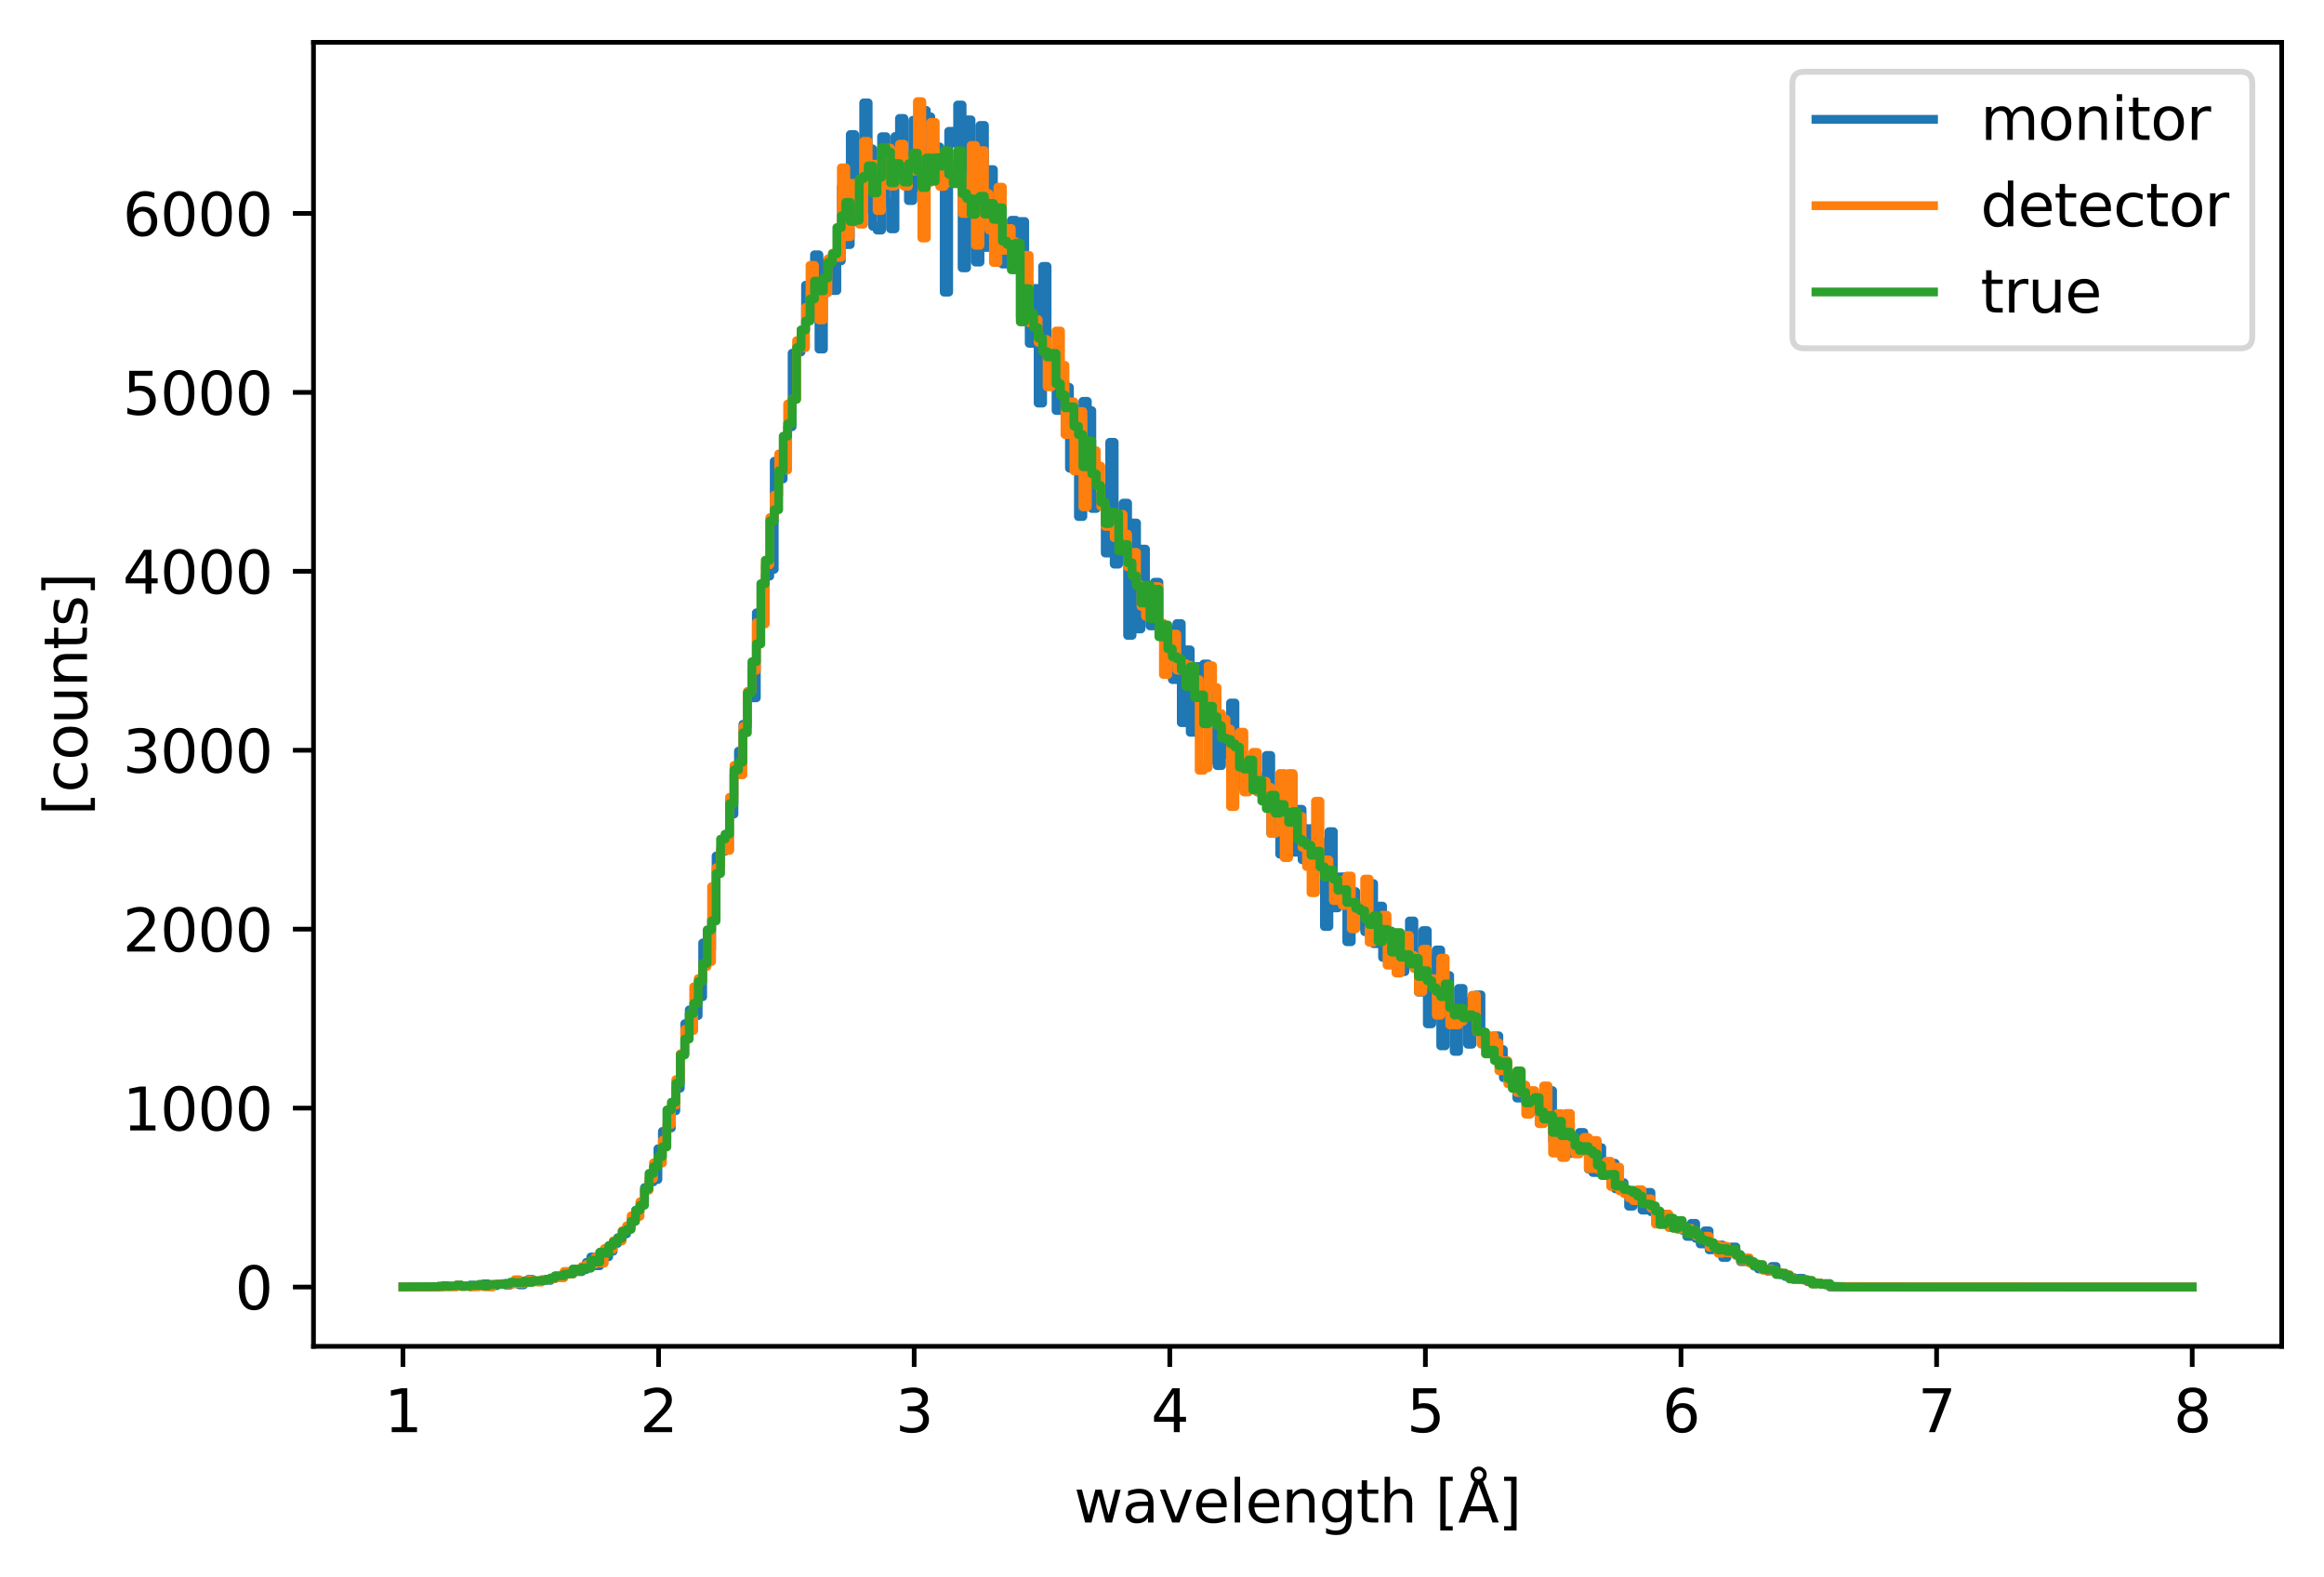 <?xml version="1.0" encoding="utf-8" standalone="no"?>
<!DOCTYPE svg PUBLIC "-//W3C//DTD SVG 1.1//EN"
  "http://www.w3.org/Graphics/SVG/1.1/DTD/svg11.dtd">
<svg xmlns:xlink="http://www.w3.org/1999/xlink" width="395.328pt" height="268.201pt" viewBox="0 0 395.328 268.201" xmlns="http://www.w3.org/2000/svg" version="1.1">
 <defs>
  <style type="text/css">*{stroke-linejoin: round; stroke-linecap: butt}</style>
 </defs>
 <g id="figure_1">
  <g id="patch_1">
   <path d="M 0 268.201 
L 395.328 268.201 
L 395.328 0 
L 0 0 
z
" style="fill: #ffffff"/>
  </g>
  <g id="axes_1">
   <g id="patch_2">
    <path d="M 53.328 228.96 
L 388.128 228.96 
L 388.128 7.2 
L 53.328 7.2 
z
" style="fill: #ffffff"/>
   </g>
   <g id="matplotlib.axis_1">
    <g id="xtick_1">
     <g id="line2d_1">
      <defs>
       <path id="m74e5744e93" d="M 0 0 
L 0 3.5 
" style="stroke: #000000; stroke-width: 0.8"/>
      </defs>
      <g>
       <use xlink:href="#m74e5744e93" x="68.546" y="228.96" style="stroke: #000000; stroke-width: 0.8"/>
      </g>
     </g>
     <g id="text_1">
      <!-- 1 -->
      <g transform="translate(65.365 243.558) scale(0.1 -0.1)">
       <defs>
        <path id="DejaVuSans-31" d="M 794 531 
L 1825 531 
L 1825 4091 
L 703 3866 
L 703 4441 
L 1819 4666 
L 2450 4666 
L 2450 531 
L 3481 531 
L 3481 0 
L 794 0 
L 794 531 
z
" transform="scale(0.016)"/>
       </defs>
       <use xlink:href="#DejaVuSans-31"/>
      </g>
     </g>
    </g>
    <g id="xtick_2">
     <g id="line2d_2">
      <g>
       <use xlink:href="#m74e5744e93" x="112.027" y="228.96" style="stroke: #000000; stroke-width: 0.8"/>
      </g>
     </g>
     <g id="text_2">
      <!-- 2 -->
      <g transform="translate(108.846 243.558) scale(0.1 -0.1)">
       <defs>
        <path id="DejaVuSans-32" d="M 1228 531 
L 3431 531 
L 3431 0 
L 469 0 
L 469 531 
Q 828 903 1448 1529 
Q 2069 2156 2228 2338 
Q 2531 2678 2651 2914 
Q 2772 3150 2772 3378 
Q 2772 3750 2511 3984 
Q 2250 4219 1831 4219 
Q 1534 4219 1204 4116 
Q 875 4013 500 3803 
L 500 4441 
Q 881 4594 1212 4672 
Q 1544 4750 1819 4750 
Q 2544 4750 2975 4387 
Q 3406 4025 3406 3419 
Q 3406 3131 3298 2873 
Q 3191 2616 2906 2266 
Q 2828 2175 2409 1742 
Q 1991 1309 1228 531 
z
" transform="scale(0.016)"/>
       </defs>
       <use xlink:href="#DejaVuSans-32"/>
      </g>
     </g>
    </g>
    <g id="xtick_3">
     <g id="line2d_3">
      <g>
       <use xlink:href="#m74e5744e93" x="155.507" y="228.96" style="stroke: #000000; stroke-width: 0.8"/>
      </g>
     </g>
     <g id="text_3">
      <!-- 3 -->
      <g transform="translate(152.326 243.558) scale(0.1 -0.1)">
       <defs>
        <path id="DejaVuSans-33" d="M 2597 2516 
Q 3050 2419 3304 2112 
Q 3559 1806 3559 1356 
Q 3559 666 3084 287 
Q 2609 -91 1734 -91 
Q 1441 -91 1130 -33 
Q 819 25 488 141 
L 488 750 
Q 750 597 1062 519 
Q 1375 441 1716 441 
Q 2309 441 2620 675 
Q 2931 909 2931 1356 
Q 2931 1769 2642 2001 
Q 2353 2234 1838 2234 
L 1294 2234 
L 1294 2753 
L 1863 2753 
Q 2328 2753 2575 2939 
Q 2822 3125 2822 3475 
Q 2822 3834 2567 4026 
Q 2313 4219 1838 4219 
Q 1578 4219 1281 4162 
Q 984 4106 628 3988 
L 628 4550 
Q 988 4650 1302 4700 
Q 1616 4750 1894 4750 
Q 2613 4750 3031 4423 
Q 3450 4097 3450 3541 
Q 3450 3153 3228 2886 
Q 3006 2619 2597 2516 
z
" transform="scale(0.016)"/>
       </defs>
       <use xlink:href="#DejaVuSans-33"/>
      </g>
     </g>
    </g>
    <g id="xtick_4">
     <g id="line2d_4">
      <g>
       <use xlink:href="#m74e5744e93" x="198.988" y="228.96" style="stroke: #000000; stroke-width: 0.8"/>
      </g>
     </g>
     <g id="text_4">
      <!-- 4 -->
      <g transform="translate(195.807 243.558) scale(0.1 -0.1)">
       <defs>
        <path id="DejaVuSans-34" d="M 2419 4116 
L 825 1625 
L 2419 1625 
L 2419 4116 
z
M 2253 4666 
L 3047 4666 
L 3047 1625 
L 3713 1625 
L 3713 1100 
L 3047 1100 
L 3047 0 
L 2419 0 
L 2419 1100 
L 313 1100 
L 313 1709 
L 2253 4666 
z
" transform="scale(0.016)"/>
       </defs>
       <use xlink:href="#DejaVuSans-34"/>
      </g>
     </g>
    </g>
    <g id="xtick_5">
     <g id="line2d_5">
      <g>
       <use xlink:href="#m74e5744e93" x="242.468" y="228.96" style="stroke: #000000; stroke-width: 0.8"/>
      </g>
     </g>
     <g id="text_5">
      <!-- 5 -->
      <g transform="translate(239.287 243.558) scale(0.1 -0.1)">
       <defs>
        <path id="DejaVuSans-35" d="M 691 4666 
L 3169 4666 
L 3169 4134 
L 1269 4134 
L 1269 2991 
Q 1406 3038 1543 3061 
Q 1681 3084 1819 3084 
Q 2600 3084 3056 2656 
Q 3513 2228 3513 1497 
Q 3513 744 3044 326 
Q 2575 -91 1722 -91 
Q 1428 -91 1123 -41 
Q 819 9 494 109 
L 494 744 
Q 775 591 1075 516 
Q 1375 441 1709 441 
Q 2250 441 2565 725 
Q 2881 1009 2881 1497 
Q 2881 1984 2565 2268 
Q 2250 2553 1709 2553 
Q 1456 2553 1204 2497 
Q 953 2441 691 2322 
L 691 4666 
z
" transform="scale(0.016)"/>
       </defs>
       <use xlink:href="#DejaVuSans-35"/>
      </g>
     </g>
    </g>
    <g id="xtick_6">
     <g id="line2d_6">
      <g>
       <use xlink:href="#m74e5744e93" x="285.949" y="228.96" style="stroke: #000000; stroke-width: 0.8"/>
      </g>
     </g>
     <g id="text_6">
      <!-- 6 -->
      <g transform="translate(282.768 243.558) scale(0.1 -0.1)">
       <defs>
        <path id="DejaVuSans-36" d="M 2113 2584 
Q 1688 2584 1439 2293 
Q 1191 2003 1191 1497 
Q 1191 994 1439 701 
Q 1688 409 2113 409 
Q 2538 409 2786 701 
Q 3034 994 3034 1497 
Q 3034 2003 2786 2293 
Q 2538 2584 2113 2584 
z
M 3366 4563 
L 3366 3988 
Q 3128 4100 2886 4159 
Q 2644 4219 2406 4219 
Q 1781 4219 1451 3797 
Q 1122 3375 1075 2522 
Q 1259 2794 1537 2939 
Q 1816 3084 2150 3084 
Q 2853 3084 3261 2657 
Q 3669 2231 3669 1497 
Q 3669 778 3244 343 
Q 2819 -91 2113 -91 
Q 1303 -91 875 529 
Q 447 1150 447 2328 
Q 447 3434 972 4092 
Q 1497 4750 2381 4750 
Q 2619 4750 2861 4703 
Q 3103 4656 3366 4563 
z
" transform="scale(0.016)"/>
       </defs>
       <use xlink:href="#DejaVuSans-36"/>
      </g>
     </g>
    </g>
    <g id="xtick_7">
     <g id="line2d_7">
      <g>
       <use xlink:href="#m74e5744e93" x="329.429" y="228.96" style="stroke: #000000; stroke-width: 0.8"/>
      </g>
     </g>
     <g id="text_7">
      <!-- 7 -->
      <g transform="translate(326.248 243.558) scale(0.1 -0.1)">
       <defs>
        <path id="DejaVuSans-37" d="M 525 4666 
L 3525 4666 
L 3525 4397 
L 1831 0 
L 1172 0 
L 2766 4134 
L 525 4134 
L 525 4666 
z
" transform="scale(0.016)"/>
       </defs>
       <use xlink:href="#DejaVuSans-37"/>
      </g>
     </g>
    </g>
    <g id="xtick_8">
     <g id="line2d_8">
      <g>
       <use xlink:href="#m74e5744e93" x="372.91" y="228.96" style="stroke: #000000; stroke-width: 0.8"/>
      </g>
     </g>
     <g id="text_8">
      <!-- 8 -->
      <g transform="translate(369.729 243.558) scale(0.1 -0.1)">
       <defs>
        <path id="DejaVuSans-38" d="M 2034 2216 
Q 1584 2216 1326 1975 
Q 1069 1734 1069 1313 
Q 1069 891 1326 650 
Q 1584 409 2034 409 
Q 2484 409 2743 651 
Q 3003 894 3003 1313 
Q 3003 1734 2745 1975 
Q 2488 2216 2034 2216 
z
M 1403 2484 
Q 997 2584 770 2862 
Q 544 3141 544 3541 
Q 544 4100 942 4425 
Q 1341 4750 2034 4750 
Q 2731 4750 3128 4425 
Q 3525 4100 3525 3541 
Q 3525 3141 3298 2862 
Q 3072 2584 2669 2484 
Q 3125 2378 3379 2068 
Q 3634 1759 3634 1313 
Q 3634 634 3220 271 
Q 2806 -91 2034 -91 
Q 1263 -91 848 271 
Q 434 634 434 1313 
Q 434 1759 690 2068 
Q 947 2378 1403 2484 
z
M 1172 3481 
Q 1172 3119 1398 2916 
Q 1625 2713 2034 2713 
Q 2441 2713 2670 2916 
Q 2900 3119 2900 3481 
Q 2900 3844 2670 4047 
Q 2441 4250 2034 4250 
Q 1625 4250 1398 4047 
Q 1172 3844 1172 3481 
z
" transform="scale(0.016)"/>
       </defs>
       <use xlink:href="#DejaVuSans-38"/>
      </g>
     </g>
    </g>
    <g id="text_9">
     <!-- wavelength [Å] -->
     <g transform="translate(182.691 258.921) scale(0.1 -0.1)">
      <defs>
       <path id="DejaVuSans-77" d="M 269 3500 
L 844 3500 
L 1563 769 
L 2278 3500 
L 2956 3500 
L 3675 769 
L 4391 3500 
L 4966 3500 
L 4050 0 
L 3372 0 
L 2619 2869 
L 1863 0 
L 1184 0 
L 269 3500 
z
" transform="scale(0.016)"/>
       <path id="DejaVuSans-61" d="M 2194 1759 
Q 1497 1759 1228 1600 
Q 959 1441 959 1056 
Q 959 750 1161 570 
Q 1363 391 1709 391 
Q 2188 391 2477 730 
Q 2766 1069 2766 1631 
L 2766 1759 
L 2194 1759 
z
M 3341 1997 
L 3341 0 
L 2766 0 
L 2766 531 
Q 2569 213 2275 61 
Q 1981 -91 1556 -91 
Q 1019 -91 701 211 
Q 384 513 384 1019 
Q 384 1609 779 1909 
Q 1175 2209 1959 2209 
L 2766 2209 
L 2766 2266 
Q 2766 2663 2505 2880 
Q 2244 3097 1772 3097 
Q 1472 3097 1187 3025 
Q 903 2953 641 2809 
L 641 3341 
Q 956 3463 1253 3523 
Q 1550 3584 1831 3584 
Q 2591 3584 2966 3190 
Q 3341 2797 3341 1997 
z
" transform="scale(0.016)"/>
       <path id="DejaVuSans-76" d="M 191 3500 
L 800 3500 
L 1894 563 
L 2988 3500 
L 3597 3500 
L 2284 0 
L 1503 0 
L 191 3500 
z
" transform="scale(0.016)"/>
       <path id="DejaVuSans-65" d="M 3597 1894 
L 3597 1613 
L 953 1613 
Q 991 1019 1311 708 
Q 1631 397 2203 397 
Q 2534 397 2845 478 
Q 3156 559 3463 722 
L 3463 178 
Q 3153 47 2828 -22 
Q 2503 -91 2169 -91 
Q 1331 -91 842 396 
Q 353 884 353 1716 
Q 353 2575 817 3079 
Q 1281 3584 2069 3584 
Q 2775 3584 3186 3129 
Q 3597 2675 3597 1894 
z
M 3022 2063 
Q 3016 2534 2758 2815 
Q 2500 3097 2075 3097 
Q 1594 3097 1305 2825 
Q 1016 2553 972 2059 
L 3022 2063 
z
" transform="scale(0.016)"/>
       <path id="DejaVuSans-6c" d="M 603 4863 
L 1178 4863 
L 1178 0 
L 603 0 
L 603 4863 
z
" transform="scale(0.016)"/>
       <path id="DejaVuSans-6e" d="M 3513 2113 
L 3513 0 
L 2938 0 
L 2938 2094 
Q 2938 2591 2744 2837 
Q 2550 3084 2163 3084 
Q 1697 3084 1428 2787 
Q 1159 2491 1159 1978 
L 1159 0 
L 581 0 
L 581 3500 
L 1159 3500 
L 1159 2956 
Q 1366 3272 1645 3428 
Q 1925 3584 2291 3584 
Q 2894 3584 3203 3211 
Q 3513 2838 3513 2113 
z
" transform="scale(0.016)"/>
       <path id="DejaVuSans-67" d="M 2906 1791 
Q 2906 2416 2648 2759 
Q 2391 3103 1925 3103 
Q 1463 3103 1205 2759 
Q 947 2416 947 1791 
Q 947 1169 1205 825 
Q 1463 481 1925 481 
Q 2391 481 2648 825 
Q 2906 1169 2906 1791 
z
M 3481 434 
Q 3481 -459 3084 -895 
Q 2688 -1331 1869 -1331 
Q 1566 -1331 1297 -1286 
Q 1028 -1241 775 -1147 
L 775 -588 
Q 1028 -725 1275 -790 
Q 1522 -856 1778 -856 
Q 2344 -856 2625 -561 
Q 2906 -266 2906 331 
L 2906 616 
Q 2728 306 2450 153 
Q 2172 0 1784 0 
Q 1141 0 747 490 
Q 353 981 353 1791 
Q 353 2603 747 3093 
Q 1141 3584 1784 3584 
Q 2172 3584 2450 3431 
Q 2728 3278 2906 2969 
L 2906 3500 
L 3481 3500 
L 3481 434 
z
" transform="scale(0.016)"/>
       <path id="DejaVuSans-74" d="M 1172 4494 
L 1172 3500 
L 2356 3500 
L 2356 3053 
L 1172 3053 
L 1172 1153 
Q 1172 725 1289 603 
Q 1406 481 1766 481 
L 2356 481 
L 2356 0 
L 1766 0 
Q 1100 0 847 248 
Q 594 497 594 1153 
L 594 3053 
L 172 3053 
L 172 3500 
L 594 3500 
L 594 4494 
L 1172 4494 
z
" transform="scale(0.016)"/>
       <path id="DejaVuSans-68" d="M 3513 2113 
L 3513 0 
L 2938 0 
L 2938 2094 
Q 2938 2591 2744 2837 
Q 2550 3084 2163 3084 
Q 1697 3084 1428 2787 
Q 1159 2491 1159 1978 
L 1159 0 
L 581 0 
L 581 4863 
L 1159 4863 
L 1159 2956 
Q 1366 3272 1645 3428 
Q 1925 3584 2291 3584 
Q 2894 3584 3203 3211 
Q 3513 2838 3513 2113 
z
" transform="scale(0.016)"/>
       <path id="DejaVuSans-20" transform="scale(0.016)"/>
       <path id="DejaVuSans-5b" d="M 550 4863 
L 1875 4863 
L 1875 4416 
L 1125 4416 
L 1125 -397 
L 1875 -397 
L 1875 -844 
L 550 -844 
L 550 4863 
z
" transform="scale(0.016)"/>
       <path id="DejaVuSans-c5" d="M 2663 5081 
Q 2663 5278 2523 5417 
Q 2384 5556 2188 5556 
Q 1988 5556 1852 5420 
Q 1716 5284 1716 5081 
Q 1716 4884 1853 4746 
Q 1991 4609 2188 4609 
Q 2384 4609 2523 4746 
Q 2663 4884 2663 5081 
z
M 2188 4044 
L 1338 1722 
L 3041 1722 
L 2188 4044 
z
M 1716 4366 
Q 1525 4494 1428 4673 
Q 1331 4853 1331 5081 
Q 1331 5441 1579 5691 
Q 1828 5941 2188 5941 
Q 2544 5941 2795 5689 
Q 3047 5438 3047 5081 
Q 3047 4863 2948 4678 
Q 2850 4494 2663 4366 
L 4325 0 
L 3669 0 
L 3244 1197 
L 1141 1197 
L 716 0 
L 50 0 
L 1716 4366 
z
" transform="scale(0.016)"/>
       <path id="DejaVuSans-5d" d="M 1947 4863 
L 1947 -844 
L 622 -844 
L 622 -397 
L 1369 -397 
L 1369 4416 
L 622 4416 
L 622 4863 
L 1947 4863 
z
" transform="scale(0.016)"/>
      </defs>
      <use xlink:href="#DejaVuSans-77"/>
      <use xlink:href="#DejaVuSans-61" transform="translate(81.787 0)"/>
      <use xlink:href="#DejaVuSans-76" transform="translate(143.066 0)"/>
      <use xlink:href="#DejaVuSans-65" transform="translate(202.246 0)"/>
      <use xlink:href="#DejaVuSans-6c" transform="translate(263.77 0)"/>
      <use xlink:href="#DejaVuSans-65" transform="translate(291.553 0)"/>
      <use xlink:href="#DejaVuSans-6e" transform="translate(353.076 0)"/>
      <use xlink:href="#DejaVuSans-67" transform="translate(416.455 0)"/>
      <use xlink:href="#DejaVuSans-74" transform="translate(479.932 0)"/>
      <use xlink:href="#DejaVuSans-68" transform="translate(519.141 0)"/>
      <use xlink:href="#DejaVuSans-20" transform="translate(582.52 0)"/>
      <use xlink:href="#DejaVuSans-5b" transform="translate(614.307 0)"/>
      <use xlink:href="#DejaVuSans-c5" transform="translate(653.32 0)"/>
      <use xlink:href="#DejaVuSans-5d" transform="translate(721.729 0)"/>
     </g>
    </g>
   </g>
   <g id="matplotlib.axis_2">
    <g id="ytick_1">
     <g id="line2d_9">
      <defs>
       <path id="m191fcedee6" d="M 0 0 
L -3.5 0 
" style="stroke: #000000; stroke-width: 0.8"/>
      </defs>
      <g>
       <use xlink:href="#m191fcedee6" x="53.328" y="218.88" style="stroke: #000000; stroke-width: 0.8"/>
      </g>
     </g>
     <g id="text_10">
      <!-- 0 -->
      <g transform="translate(39.966 222.679) scale(0.1 -0.1)">
       <defs>
        <path id="DejaVuSans-30" d="M 2034 4250 
Q 1547 4250 1301 3770 
Q 1056 3291 1056 2328 
Q 1056 1369 1301 889 
Q 1547 409 2034 409 
Q 2525 409 2770 889 
Q 3016 1369 3016 2328 
Q 3016 3291 2770 3770 
Q 2525 4250 2034 4250 
z
M 2034 4750 
Q 2819 4750 3233 4129 
Q 3647 3509 3647 2328 
Q 3647 1150 3233 529 
Q 2819 -91 2034 -91 
Q 1250 -91 836 529 
Q 422 1150 422 2328 
Q 422 3509 836 4129 
Q 1250 4750 2034 4750 
z
" transform="scale(0.016)"/>
       </defs>
       <use xlink:href="#DejaVuSans-30"/>
      </g>
     </g>
    </g>
    <g id="ytick_2">
     <g id="line2d_10">
      <g>
       <use xlink:href="#m191fcedee6" x="53.328" y="188.45" style="stroke: #000000; stroke-width: 0.8"/>
      </g>
     </g>
     <g id="text_11">
      <!-- 1000 -->
      <g transform="translate(20.878 192.249) scale(0.1 -0.1)">
       <use xlink:href="#DejaVuSans-31"/>
       <use xlink:href="#DejaVuSans-30" transform="translate(63.623 0)"/>
       <use xlink:href="#DejaVuSans-30" transform="translate(127.246 0)"/>
       <use xlink:href="#DejaVuSans-30" transform="translate(190.869 0)"/>
      </g>
     </g>
    </g>
    <g id="ytick_3">
     <g id="line2d_11">
      <g>
       <use xlink:href="#m191fcedee6" x="53.328" y="158.02" style="stroke: #000000; stroke-width: 0.8"/>
      </g>
     </g>
     <g id="text_12">
      <!-- 2000 -->
      <g transform="translate(20.878 161.819) scale(0.1 -0.1)">
       <use xlink:href="#DejaVuSans-32"/>
       <use xlink:href="#DejaVuSans-30" transform="translate(63.623 0)"/>
       <use xlink:href="#DejaVuSans-30" transform="translate(127.246 0)"/>
       <use xlink:href="#DejaVuSans-30" transform="translate(190.869 0)"/>
      </g>
     </g>
    </g>
    <g id="ytick_4">
     <g id="line2d_12">
      <g>
       <use xlink:href="#m191fcedee6" x="53.328" y="127.589" style="stroke: #000000; stroke-width: 0.8"/>
      </g>
     </g>
     <g id="text_13">
      <!-- 3000 -->
      <g transform="translate(20.878 131.389) scale(0.1 -0.1)">
       <use xlink:href="#DejaVuSans-33"/>
       <use xlink:href="#DejaVuSans-30" transform="translate(63.623 0)"/>
       <use xlink:href="#DejaVuSans-30" transform="translate(127.246 0)"/>
       <use xlink:href="#DejaVuSans-30" transform="translate(190.869 0)"/>
      </g>
     </g>
    </g>
    <g id="ytick_5">
     <g id="line2d_13">
      <g>
       <use xlink:href="#m191fcedee6" x="53.328" y="97.159" style="stroke: #000000; stroke-width: 0.8"/>
      </g>
     </g>
     <g id="text_14">
      <!-- 4000 -->
      <g transform="translate(20.878 100.958) scale(0.1 -0.1)">
       <use xlink:href="#DejaVuSans-34"/>
       <use xlink:href="#DejaVuSans-30" transform="translate(63.623 0)"/>
       <use xlink:href="#DejaVuSans-30" transform="translate(127.246 0)"/>
       <use xlink:href="#DejaVuSans-30" transform="translate(190.869 0)"/>
      </g>
     </g>
    </g>
    <g id="ytick_6">
     <g id="line2d_14">
      <g>
       <use xlink:href="#m191fcedee6" x="53.328" y="66.729" style="stroke: #000000; stroke-width: 0.8"/>
      </g>
     </g>
     <g id="text_15">
      <!-- 5000 -->
      <g transform="translate(20.878 70.528) scale(0.1 -0.1)">
       <use xlink:href="#DejaVuSans-35"/>
       <use xlink:href="#DejaVuSans-30" transform="translate(63.623 0)"/>
       <use xlink:href="#DejaVuSans-30" transform="translate(127.246 0)"/>
       <use xlink:href="#DejaVuSans-30" transform="translate(190.869 0)"/>
      </g>
     </g>
    </g>
    <g id="ytick_7">
     <g id="line2d_15">
      <g>
       <use xlink:href="#m191fcedee6" x="53.328" y="36.299" style="stroke: #000000; stroke-width: 0.8"/>
      </g>
     </g>
     <g id="text_16">
      <!-- 6000 -->
      <g transform="translate(20.878 40.098) scale(0.1 -0.1)">
       <use xlink:href="#DejaVuSans-36"/>
       <use xlink:href="#DejaVuSans-30" transform="translate(63.623 0)"/>
       <use xlink:href="#DejaVuSans-30" transform="translate(127.246 0)"/>
       <use xlink:href="#DejaVuSans-30" transform="translate(190.869 0)"/>
      </g>
     </g>
    </g>
    <g id="text_17">
     <!-- [counts] -->
     <g transform="translate(14.798 138.692) rotate(-90) scale(0.1 -0.1)">
      <defs>
       <path id="DejaVuSans-63" d="M 3122 3366 
L 3122 2828 
Q 2878 2963 2633 3030 
Q 2388 3097 2138 3097 
Q 1578 3097 1268 2742 
Q 959 2388 959 1747 
Q 959 1106 1268 751 
Q 1578 397 2138 397 
Q 2388 397 2633 464 
Q 2878 531 3122 666 
L 3122 134 
Q 2881 22 2623 -34 
Q 2366 -91 2075 -91 
Q 1284 -91 818 406 
Q 353 903 353 1747 
Q 353 2603 823 3093 
Q 1294 3584 2113 3584 
Q 2378 3584 2631 3529 
Q 2884 3475 3122 3366 
z
" transform="scale(0.016)"/>
       <path id="DejaVuSans-6f" d="M 1959 3097 
Q 1497 3097 1228 2736 
Q 959 2375 959 1747 
Q 959 1119 1226 758 
Q 1494 397 1959 397 
Q 2419 397 2687 759 
Q 2956 1122 2956 1747 
Q 2956 2369 2687 2733 
Q 2419 3097 1959 3097 
z
M 1959 3584 
Q 2709 3584 3137 3096 
Q 3566 2609 3566 1747 
Q 3566 888 3137 398 
Q 2709 -91 1959 -91 
Q 1206 -91 779 398 
Q 353 888 353 1747 
Q 353 2609 779 3096 
Q 1206 3584 1959 3584 
z
" transform="scale(0.016)"/>
       <path id="DejaVuSans-75" d="M 544 1381 
L 544 3500 
L 1119 3500 
L 1119 1403 
Q 1119 906 1312 657 
Q 1506 409 1894 409 
Q 2359 409 2629 706 
Q 2900 1003 2900 1516 
L 2900 3500 
L 3475 3500 
L 3475 0 
L 2900 0 
L 2900 538 
Q 2691 219 2414 64 
Q 2138 -91 1772 -91 
Q 1169 -91 856 284 
Q 544 659 544 1381 
z
M 1991 3584 
L 1991 3584 
z
" transform="scale(0.016)"/>
       <path id="DejaVuSans-73" d="M 2834 3397 
L 2834 2853 
Q 2591 2978 2328 3040 
Q 2066 3103 1784 3103 
Q 1356 3103 1142 2972 
Q 928 2841 928 2578 
Q 928 2378 1081 2264 
Q 1234 2150 1697 2047 
L 1894 2003 
Q 2506 1872 2764 1633 
Q 3022 1394 3022 966 
Q 3022 478 2636 193 
Q 2250 -91 1575 -91 
Q 1294 -91 989 -36 
Q 684 19 347 128 
L 347 722 
Q 666 556 975 473 
Q 1284 391 1588 391 
Q 1994 391 2212 530 
Q 2431 669 2431 922 
Q 2431 1156 2273 1281 
Q 2116 1406 1581 1522 
L 1381 1569 
Q 847 1681 609 1914 
Q 372 2147 372 2553 
Q 372 3047 722 3315 
Q 1072 3584 1716 3584 
Q 2034 3584 2315 3537 
Q 2597 3491 2834 3397 
z
" transform="scale(0.016)"/>
      </defs>
      <use xlink:href="#DejaVuSans-5b"/>
      <use xlink:href="#DejaVuSans-63" transform="translate(39.014 0)"/>
      <use xlink:href="#DejaVuSans-6f" transform="translate(93.994 0)"/>
      <use xlink:href="#DejaVuSans-75" transform="translate(155.176 0)"/>
      <use xlink:href="#DejaVuSans-6e" transform="translate(218.555 0)"/>
      <use xlink:href="#DejaVuSans-74" transform="translate(281.934 0)"/>
      <use xlink:href="#DejaVuSans-73" transform="translate(321.143 0)"/>
      <use xlink:href="#DejaVuSans-5d" transform="translate(373.242 0)"/>
     </g>
    </g>
   </g>
   <g id="line2d_16">
    <path d="M 68.546 218.88 
L 74.634 218.88 
L 74.634 218.728 
L 77.677 218.728 
L 77.677 218.545 
L 78.438 218.545 
L 78.438 218.789 
L 79.199 218.789 
L 79.199 218.667 
L 79.96 218.667 
L 79.96 218.545 
L 80.721 218.545 
L 80.721 218.697 
L 81.482 218.697 
L 81.482 218.515 
L 82.243 218.515 
L 82.243 218.332 
L 83.004 218.332 
L 83.004 218.697 
L 84.525 218.637 
L 84.525 218.363 
L 86.047 218.271 
L 86.047 218.545 
L 86.808 218.545 
L 86.808 218.18 
L 87.569 218.18 
L 87.569 217.785 
L 88.33 217.785 
L 88.33 218.515 
L 89.091 218.515 
L 89.091 217.845 
L 89.852 217.845 
L 89.852 217.572 
L 90.613 217.572 
L 90.613 217.845 
L 91.374 217.845 
L 91.374 217.967 
L 92.134 217.967 
L 92.134 217.663 
L 93.656 217.754 
L 93.656 217.45 
L 94.417 217.45 
L 94.417 217.024 
L 95.939 216.963 
L 95.939 216.659 
L 97.461 216.659 
L 97.461 215.837 
L 98.222 215.837 
L 98.222 216.263 
L 98.983 216.263 
L 98.983 215.898 
L 99.744 215.898 
L 99.744 214.681 
L 100.504 214.681 
L 100.504 213.768 
L 101.265 213.768 
L 101.265 215.259 
L 102.026 215.259 
L 102.026 213.037 
L 102.787 213.037 
L 102.787 213.737 
L 103.548 213.737 
L 103.548 212.794 
L 104.309 212.794 
L 104.309 211.455 
L 105.07 211.455 
L 105.07 210.481 
L 105.831 210.481 
L 105.831 209.842 
L 106.592 209.842 
L 106.592 208.777 
L 107.353 208.777 
L 107.353 207.317 
L 108.114 207.317 
L 108.114 205.947 
L 108.874 205.947 
L 108.874 204.517 
L 109.635 204.517 
L 109.635 201.961 
L 110.396 201.961 
L 110.396 200.987 
L 111.157 200.987 
L 111.157 200.591 
L 111.918 200.591 
L 111.918 195.357 
L 112.679 195.357 
L 112.679 192.406 
L 113.44 192.406 
L 113.44 191.828 
L 114.201 191.828 
L 114.201 188.906 
L 114.962 188.906 
L 114.962 185.072 
L 115.723 185.072 
L 115.723 179.29 
L 116.484 179.29 
L 116.484 174.087 
L 117.244 174.087 
L 117.244 171.744 
L 118.005 171.744 
L 118.005 172.717 
L 118.766 172.717 
L 118.766 169.522 
L 119.527 169.522 
L 119.527 160.363 
L 120.288 160.363 
L 120.288 161.489 
L 121.049 161.489 
L 121.049 156.285 
L 121.81 156.285 
L 121.81 145.574 
L 122.571 145.574 
L 122.571 144.782 
L 123.332 144.782 
L 123.332 144.569 
L 124.093 144.569 
L 124.093 138.453 
L 124.854 138.453 
L 124.854 131.698 
L 125.614 131.698 
L 125.614 127.742 
L 126.375 127.742 
L 126.375 123.177 
L 127.136 123.177 
L 127.136 117.852 
L 127.897 117.852 
L 127.897 118.673 
L 128.658 118.673 
L 128.658 104.219 
L 129.419 104.219 
L 129.419 104.889 
L 130.18 104.889 
L 130.18 97.981 
L 130.941 97.981 
L 130.941 96.825 
L 131.702 96.825 
L 131.702 78.445 
L 132.463 78.445 
L 132.463 81.457 
L 133.224 81.457 
L 133.224 77.349 
L 133.984 77.349 
L 133.984 72.572 
L 134.745 72.572 
L 134.745 60.065 
L 135.506 60.065 
L 135.506 59.852 
L 136.267 59.852 
L 136.267 56.17 
L 137.028 56.17 
L 137.028 48.501 
L 137.789 48.501 
L 137.789 53.37 
L 138.55 53.37 
L 138.55 43.328 
L 139.311 43.328 
L 139.311 59.365 
L 140.072 59.365 
L 140.072 44.698 
L 140.833 44.698 
L 140.833 45.397 
L 141.594 45.397 
L 141.594 49.414 
L 142.354 49.414 
L 142.354 44.363 
L 143.115 44.363 
L 143.115 31.765 
L 143.876 31.765 
L 143.876 41.594 
L 144.637 41.594 
L 144.637 22.879 
L 145.398 22.879 
L 145.398 37.151 
L 146.159 37.151 
L 146.159 36.086 
L 146.92 36.086 
L 146.92 17.493 
L 147.681 17.493 
L 147.681 25.314 
L 148.442 25.314 
L 148.442 38.49 
L 149.203 38.49 
L 149.203 39.129 
L 149.964 39.129 
L 149.964 23.244 
L 150.724 23.244 
L 150.724 34.473 
L 151.485 34.473 
L 151.485 38.916 
L 152.246 38.916 
L 152.246 23.214 
L 153.007 23.214 
L 153.007 20.14 
L 153.768 20.14 
L 153.768 31.065 
L 154.529 31.065 
L 154.529 34.108 
L 155.29 34.108 
L 155.29 20.445 
L 156.051 20.445 
L 156.051 31.978 
L 156.812 31.978 
L 156.812 18.771 
L 157.573 18.771 
L 157.573 19.867 
L 158.334 19.867 
L 158.334 30 
L 159.094 30 
L 159.094 24.979 
L 159.855 24.979 
L 159.855 31.369 
L 160.616 31.369 
L 160.616 49.688 
L 161.377 49.688 
L 161.377 22.331 
L 162.138 22.331 
L 162.138 24.34 
L 162.899 24.34 
L 162.899 17.858 
L 163.66 17.858 
L 163.66 45.55 
L 164.421 45.55 
L 164.421 20.384 
L 165.182 20.384 
L 165.182 26.196 
L 165.943 26.196 
L 165.943 44.576 
L 166.704 44.576 
L 166.704 21.327 
L 167.464 21.327 
L 167.464 42.081 
L 168.225 42.081 
L 168.225 28.843 
L 168.986 28.843 
L 168.986 38.764 
L 169.747 38.764 
L 169.747 38.064 
L 170.508 38.064 
L 170.508 44.911 
L 171.269 44.911 
L 171.269 42.354 
L 172.03 42.354 
L 172.03 37.455 
L 172.791 37.455 
L 172.791 44.485 
L 173.552 44.485 
L 173.552 37.668 
L 174.313 37.668 
L 174.313 48.38 
L 175.074 48.38 
L 175.074 58.391 
L 175.834 58.391 
L 175.834 49.049 
L 176.595 49.049 
L 176.595 68.555 
L 177.356 68.555 
L 177.356 45.306 
L 178.117 45.306 
L 178.117 60.187 
L 178.878 60.187 
L 178.878 62.408 
L 179.639 62.408 
L 179.639 69.803 
L 180.4 69.803 
L 180.4 64.995 
L 181.161 64.995 
L 181.161 65.877 
L 181.922 65.877 
L 181.922 79.631 
L 182.683 79.631 
L 182.683 75.067 
L 183.444 75.067 
L 183.444 87.848 
L 184.204 87.848 
L 184.204 68.251 
L 184.965 68.251 
L 184.965 69.833 
L 185.726 69.833 
L 185.726 86.478 
L 186.487 86.478 
L 186.487 84.531 
L 187.248 84.531 
L 187.248 85.261 
L 188.009 85.261 
L 188.009 94.055 
L 188.77 94.055 
L 188.77 75.219 
L 189.531 75.219 
L 189.531 95.942 
L 190.292 95.942 
L 190.292 92.595 
L 191.053 92.595 
L 191.053 85.565 
L 191.814 85.565 
L 191.814 108.053 
L 192.574 108.053 
L 192.574 88.943 
L 193.335 88.943 
L 193.335 106.958 
L 194.096 106.958 
L 194.096 93.386 
L 194.857 93.386 
L 194.857 100.628 
L 195.618 100.628 
L 195.618 106.44 
L 196.379 106.44 
L 196.379 99.015 
L 197.14 99.015 
L 197.14 108.084 
L 197.901 108.084 
L 197.901 107.232 
L 198.662 107.232 
L 198.662 107.11 
L 199.423 107.11 
L 199.423 115.57 
L 200.184 115.57 
L 200.184 106.045 
L 200.944 106.045 
L 200.944 122.903 
L 201.705 122.903 
L 201.705 110.518 
L 202.466 110.518 
L 202.466 124.546 
L 203.227 124.546 
L 203.227 113.348 
L 203.988 113.348 
L 203.988 122.447 
L 204.749 122.447 
L 204.749 112.922 
L 205.51 112.922 
L 205.51 129.233 
L 206.271 129.233 
L 206.271 118.095 
L 207.032 118.095 
L 207.032 130.206 
L 207.793 130.206 
L 207.793 122.599 
L 208.554 122.599 
L 208.554 128.289 
L 209.314 128.289 
L 209.314 119.556 
L 210.075 119.556 
L 210.075 133.767 
L 210.836 133.767 
L 210.836 128.715 
L 211.597 128.715 
L 211.597 131.545 
L 212.358 131.545 
L 212.358 129.476 
L 213.119 129.476 
L 213.119 131.484 
L 213.88 131.484 
L 213.88 134.71 
L 214.641 134.71 
L 214.641 134.223 
L 215.402 134.223 
L 215.402 128.472 
L 216.163 128.472 
L 216.163 141.739 
L 216.924 141.739 
L 216.924 135.288 
L 217.684 135.288 
L 217.684 145.269 
L 218.445 145.269 
L 218.445 137.358 
L 219.206 137.358 
L 219.206 131.789 
L 219.967 131.789 
L 219.967 144.935 
L 220.728 144.935 
L 220.728 137.631 
L 221.489 137.631 
L 221.489 146.213 
L 222.25 146.213 
L 222.25 140.918 
L 223.011 140.918 
L 223.011 145.635 
L 223.772 145.635 
L 223.772 144.478 
L 224.533 144.478 
L 224.533 143.2 
L 225.294 143.2 
L 225.294 157.563 
L 226.054 157.563 
L 226.054 141.435 
L 226.815 141.435 
L 226.815 154.398 
L 227.576 154.398 
L 227.576 149.134 
L 229.098 149.104 
L 229.098 160.15 
L 229.859 160.15 
L 229.859 151.629 
L 230.62 151.629 
L 230.62 154.033 
L 231.381 154.033 
L 231.381 157.441 
L 232.142 157.441 
L 232.142 158.446 
L 232.903 158.446 
L 232.903 150.26 
L 233.664 150.26 
L 233.664 160.484 
L 234.424 160.484 
L 234.424 154.094 
L 235.185 154.094 
L 235.185 162.828 
L 235.946 162.828 
L 235.946 158.75 
L 236.707 158.75 
L 236.707 161.002 
L 237.468 161.002 
L 237.468 162.888 
L 238.229 162.888 
L 238.229 165.232 
L 238.99 165.232 
L 238.99 163.832 
L 239.751 163.832 
L 239.751 156.62 
L 240.512 156.62 
L 240.512 163.954 
L 241.273 163.954 
L 241.273 168.731 
L 242.034 168.731 
L 242.034 158.263 
L 242.794 158.263 
L 242.794 174.117 
L 243.555 174.117 
L 243.555 162.949 
L 244.316 162.949 
L 244.316 161.55 
L 245.077 161.55 
L 245.077 177.86 
L 245.838 177.86 
L 245.838 165.901 
L 246.599 165.901 
L 246.599 171.47 
L 247.36 171.47 
L 247.36 178.803 
L 248.121 178.803 
L 248.121 168.092 
L 248.882 168.092 
L 248.882 170.313 
L 249.643 170.313 
L 249.643 177.586 
L 250.404 177.586 
L 250.404 175.152 
L 251.164 175.152 
L 251.164 169.188 
L 251.925 169.188 
L 251.925 175.608 
L 252.686 175.608 
L 252.686 177.465 
L 253.447 177.465 
L 253.447 178.408 
L 254.208 178.408 
L 254.208 176.156 
L 254.969 176.156 
L 254.969 178.499 
L 255.73 178.499 
L 255.73 183.277 
L 256.491 183.277 
L 256.491 183.764 
L 257.252 183.764 
L 257.252 183.916 
L 258.013 183.916 
L 258.013 186.746 
L 258.774 186.746 
L 258.774 184.737 
L 259.534 184.737 
L 259.534 186.837 
L 260.295 186.837 
L 260.295 188.206 
L 261.056 188.206 
L 261.056 188.998 
L 261.817 188.998 
L 261.817 191.036 
L 262.578 191.036 
L 262.578 189.667 
L 263.339 189.667 
L 263.339 185.468 
L 264.1 185.468 
L 264.1 193.988 
L 264.861 193.988 
L 264.861 194.962 
L 265.622 194.962 
L 265.622 191.249 
L 266.383 191.249 
L 266.383 191.006 
L 267.144 191.006 
L 267.144 196.149 
L 268.665 196.149 
L 268.665 192.588 
L 269.426 192.588 
L 269.426 193.988 
L 270.187 193.988 
L 270.187 198.827 
L 270.948 198.827 
L 270.948 199.405 
L 271.709 199.405 
L 271.709 195.175 
L 272.47 195.175 
L 272.47 198.887 
L 273.231 198.887 
L 273.231 199.435 
L 273.992 199.435 
L 273.992 197.822 
L 274.753 197.822 
L 274.753 202.174 
L 275.514 202.174 
L 275.514 201.139 
L 276.274 201.139 
L 276.274 202.661 
L 277.035 202.661 
L 277.035 205.126 
L 277.796 205.126 
L 277.796 202.661 
L 278.557 202.661 
L 278.557 203.361 
L 279.318 203.361 
L 279.318 205.795 
L 280.079 205.795 
L 280.079 202.782 
L 280.84 202.782 
L 280.84 206.069 
L 281.601 206.069 
L 281.601 206.525 
L 282.362 206.525 
L 282.362 207.986 
L 283.123 207.986 
L 283.123 207.712 
L 283.884 207.712 
L 283.884 207.347 
L 284.644 207.347 
L 284.644 208.655 
L 285.405 208.655 
L 285.405 208.138 
L 286.166 208.138 
L 286.166 209.234 
L 286.927 209.234 
L 286.927 210.268 
L 287.688 210.268 
L 287.688 208.047 
L 288.449 208.047 
L 288.449 210.603 
L 289.21 210.603 
L 289.21 211.546 
L 289.971 211.546 
L 289.971 209.325 
L 290.732 209.325 
L 290.732 212.551 
L 292.254 212.52 
L 292.254 211.729 
L 293.014 211.729 
L 293.014 213.859 
L 293.775 213.859 
L 293.775 212.398 
L 294.536 212.398 
L 294.536 212.064 
L 295.297 212.064 
L 295.297 213.372 
L 296.058 213.372 
L 296.058 214.559 
L 296.819 214.559 
L 296.819 214.072 
L 297.58 214.072 
L 297.58 214.741 
L 298.341 214.741 
L 298.341 215.046 
L 299.102 215.046 
L 299.102 215.807 
L 300.624 215.807 
L 300.624 216.172 
L 301.384 216.172 
L 301.384 215.381 
L 302.145 215.381 
L 302.145 216.598 
L 302.906 216.598 
L 302.906 216.78 
L 303.667 216.78 
L 303.667 217.085 
L 304.428 217.085 
L 304.428 217.267 
L 305.189 217.267 
L 305.189 217.602 
L 305.95 217.602 
L 305.95 217.389 
L 306.711 217.389 
L 306.711 217.663 
L 307.472 217.663 
L 307.472 217.967 
L 308.233 217.967 
L 308.233 218.15 
L 308.994 218.15 
L 308.994 218.302 
L 310.515 218.332 
L 310.515 218.515 
L 311.276 218.515 
L 311.276 218.88 
L 372.91 218.88 
L 372.91 218.88 
" clip-path="url(#p5f47c58f44)" style="fill: none; stroke: #1f77b4; stroke-width: 1.5; stroke-linecap: square"/>
   </g>
   <g id="line2d_17">
    <path d="M 68.546 218.88 
L 77.677 218.85 
L 77.677 218.576 
L 78.438 218.576 
L 78.438 218.758 
L 79.96 218.728 
L 79.96 218.88 
L 81.482 218.819 
L 81.482 218.545 
L 82.243 218.545 
L 82.243 218.819 
L 83.764 218.88 
L 83.764 218.424 
L 87.569 218.363 
L 87.569 217.632 
L 88.33 217.632 
L 88.33 218.302 
L 89.091 218.302 
L 89.091 218.028 
L 89.852 218.028 
L 89.852 217.693 
L 90.613 217.693 
L 90.613 217.845 
L 91.374 217.845 
L 91.374 218.028 
L 92.134 218.028 
L 92.134 217.632 
L 93.656 217.572 
L 93.656 217.45 
L 94.417 217.45 
L 94.417 217.085 
L 95.178 217.085 
L 95.178 217.298 
L 95.939 217.298 
L 95.939 216.233 
L 96.7 216.233 
L 96.7 216.659 
L 97.461 216.659 
L 97.461 216.202 
L 98.222 216.202 
L 98.222 215.807 
L 98.983 215.807 
L 98.983 215.381 
L 99.744 215.381 
L 99.744 215.046 
L 101.265 214.985 
L 101.265 213.768 
L 102.026 213.768 
L 102.026 214.802 
L 102.787 214.802 
L 102.787 212.338 
L 103.548 212.338 
L 103.548 212.459 
L 104.309 212.459 
L 104.309 211.029 
L 105.831 211.029 
L 105.831 209.294 
L 106.592 209.294 
L 106.592 208.473 
L 107.353 208.473 
L 107.353 206.769 
L 108.874 206.86 
L 108.874 204.365 
L 109.635 204.365 
L 109.635 202.417 
L 110.396 202.417 
L 110.396 200.439 
L 111.157 200.439 
L 111.157 197.761 
L 112.679 197.792 
L 112.679 193.927 
L 113.44 193.927 
L 113.44 191.249 
L 114.201 191.249 
L 114.201 187.963 
L 114.962 187.963 
L 114.962 183.611 
L 115.723 183.611 
L 115.723 179.229 
L 116.484 179.229 
L 116.484 175.061 
L 117.244 175.061 
L 117.244 175.243 
L 118.005 175.243 
L 118.005 167.818 
L 118.766 167.818 
L 118.766 166.418 
L 119.527 166.418 
L 119.527 164.349 
L 120.288 164.349 
L 120.288 163.527 
L 121.049 163.527 
L 121.049 150.777 
L 121.81 150.777 
L 121.81 147.582 
L 122.571 147.582 
L 122.571 144.326 
L 123.332 144.326 
L 123.332 144.63 
L 124.093 144.63 
L 124.093 135.593 
L 124.854 135.593 
L 124.854 130.176 
L 125.614 130.176 
L 125.614 131.758 
L 126.375 131.758 
L 126.375 123.542 
L 127.136 123.542 
L 127.136 117.578 
L 127.897 117.578 
L 127.897 114.018 
L 128.658 114.018 
L 128.658 105.893 
L 129.419 105.893 
L 129.419 106.106 
L 130.18 106.106 
L 130.18 96.064 
L 130.941 96.064 
L 130.941 88.03 
L 131.702 88.03 
L 131.702 84.196 
L 132.463 84.196 
L 132.463 77.197 
L 133.224 77.197 
L 133.224 79.936 
L 133.984 79.936 
L 133.984 68.707 
L 134.745 68.707 
L 134.745 67.885 
L 135.506 67.885 
L 135.506 57.935 
L 136.267 57.935 
L 136.267 59.122 
L 137.028 59.122 
L 137.028 52.275 
L 137.789 52.275 
L 137.789 45.124 
L 138.55 45.124 
L 138.55 50.084 
L 139.311 50.084 
L 139.311 54.405 
L 140.072 54.405 
L 140.072 49.779 
L 140.833 49.779 
L 140.833 44.028 
L 141.594 44.028 
L 141.594 43.054 
L 142.354 43.054 
L 142.354 43.785 
L 143.115 43.785 
L 143.115 28.539 
L 143.876 28.539 
L 143.876 40.255 
L 144.637 40.255 
L 144.637 31.187 
L 145.398 31.187 
L 145.398 31.582 
L 146.159 31.582 
L 146.159 38.125 
L 146.92 38.125 
L 146.92 24.036 
L 147.681 24.036 
L 147.681 31.491 
L 148.442 31.491 
L 148.442 27.931 
L 149.203 27.931 
L 149.203 35.812 
L 149.964 35.812 
L 149.964 31.521 
L 150.724 31.521 
L 150.724 25.192 
L 151.485 25.192 
L 151.485 31.643 
L 152.246 31.643 
L 152.246 26.531 
L 153.007 26.531 
L 153.007 24.522 
L 153.768 24.522 
L 153.768 31.673 
L 154.529 31.673 
L 154.529 27.413 
L 155.29 27.413 
L 155.29 29.087 
L 156.051 29.087 
L 156.051 17.28 
L 156.812 17.28 
L 156.812 40.468 
L 157.573 40.468 
L 157.573 31.004 
L 158.334 31.004 
L 158.334 20.81 
L 159.094 20.81 
L 159.094 26.439 
L 159.855 26.439 
L 159.855 31.704 
L 160.616 31.704 
L 160.616 31.095 
L 161.377 31.095 
L 161.377 27.991 
L 162.899 27.931 
L 162.899 29.756 
L 163.66 29.756 
L 163.66 36.299 
L 164.421 36.299 
L 164.421 32.647 
L 165.182 32.647 
L 165.182 24.735 
L 165.943 24.735 
L 165.943 41.715 
L 166.704 41.715 
L 166.704 25.618 
L 167.464 25.618 
L 167.464 32.921 
L 168.225 32.921 
L 168.225 39.098 
L 168.986 39.098 
L 168.986 44.637 
L 169.747 44.637 
L 169.747 31.826 
L 170.508 31.826 
L 170.508 42.567 
L 171.269 42.567 
L 171.269 38.855 
L 172.03 38.855 
L 172.03 41.107 
L 172.791 41.107 
L 172.791 42.902 
L 173.552 42.902 
L 173.552 53.888 
L 174.313 53.888 
L 174.313 43.42 
L 175.074 43.42 
L 175.074 54.892 
L 175.834 54.892 
L 175.834 54.344 
L 176.595 54.344 
L 176.595 58.209 
L 177.356 58.209 
L 177.356 57.752 
L 178.117 57.752 
L 178.117 65.786 
L 178.878 65.786 
L 178.878 63.869 
L 179.639 63.869 
L 179.639 56.292 
L 180.4 56.292 
L 180.4 62.134 
L 181.161 62.134 
L 181.161 73.911 
L 181.922 73.911 
L 181.922 68.342 
L 182.683 68.342 
L 182.683 80.088 
L 183.444 80.088 
L 183.444 69.985 
L 184.204 69.985 
L 184.204 86.204 
L 184.965 86.204 
L 184.965 80.666 
L 185.726 80.666 
L 185.726 76.649 
L 186.487 76.649 
L 186.487 79.266 
L 187.248 79.266 
L 187.248 86.113 
L 188.009 86.113 
L 188.009 89.521 
L 188.77 89.521 
L 188.77 88.03 
L 189.531 88.03 
L 189.531 91.438 
L 190.292 91.438 
L 190.292 87.482 
L 191.053 87.482 
L 191.053 90.83 
L 191.814 90.83 
L 191.814 96.398 
L 192.574 96.398 
L 192.574 93.934 
L 193.335 93.934 
L 193.335 99.472 
L 194.096 99.472 
L 194.096 103.124 
L 194.857 103.124 
L 194.857 104.797 
L 195.618 104.797 
L 195.618 102.88 
L 196.379 102.88 
L 196.379 99.776 
L 197.14 99.776 
L 197.14 105.984 
L 197.901 105.984 
L 197.901 114.717 
L 198.662 114.717 
L 198.662 110.092 
L 199.423 110.092 
L 199.423 107.84 
L 200.184 107.84 
L 200.184 113.957 
L 200.944 113.957 
L 200.944 112.831 
L 201.705 112.831 
L 201.705 113.135 
L 202.466 113.135 
L 202.466 113.439 
L 203.227 113.439 
L 203.227 115.57 
L 203.988 115.57 
L 203.988 130.998 
L 204.749 130.998 
L 204.749 130.572 
L 205.51 130.572 
L 205.51 113.226 
L 206.271 113.226 
L 206.271 116.939 
L 207.032 116.939 
L 207.032 121.351 
L 207.793 121.351 
L 207.793 122.295 
L 208.554 122.295 
L 208.554 123.999 
L 209.314 123.999 
L 209.314 137.175 
L 210.075 137.175 
L 210.075 127.468 
L 210.836 127.468 
L 210.836 124.516 
L 211.597 124.516 
L 211.597 134.68 
L 212.358 134.68 
L 212.358 130.541 
L 213.119 130.541 
L 213.119 127.955 
L 213.88 127.955 
L 213.88 134.649 
L 214.641 134.649 
L 214.641 132.884 
L 215.402 132.884 
L 215.402 133.888 
L 216.163 133.888 
L 216.163 141.739 
L 216.924 141.739 
L 216.924 141.496 
L 217.684 141.496 
L 217.684 131.545 
L 218.445 131.545 
L 218.445 145.848 
L 219.206 145.848 
L 219.206 131.545 
L 219.967 131.545 
L 219.967 140.34 
L 220.728 140.34 
L 220.728 138.849 
L 221.489 138.849 
L 221.489 144.113 
L 222.25 144.113 
L 222.25 147.369 
L 223.011 147.369 
L 223.011 151.812 
L 223.772 151.812 
L 223.772 136.262 
L 224.533 136.262 
L 224.533 147.856 
L 225.294 147.856 
L 225.294 146.243 
L 226.054 146.243 
L 226.054 148.982 
L 226.815 148.982 
L 226.815 153.151 
L 227.576 153.151 
L 227.576 149.712 
L 228.337 149.712 
L 228.337 153.972 
L 229.098 153.972 
L 229.098 148.982 
L 229.859 148.982 
L 229.859 157.959 
L 230.62 157.959 
L 230.62 155.007 
L 231.381 155.007 
L 231.381 154.398 
L 232.142 154.398 
L 232.142 149.499 
L 232.903 149.499 
L 232.903 160.241 
L 233.664 160.241 
L 233.664 158.293 
L 234.424 158.293 
L 234.424 157.898 
L 235.185 157.898 
L 235.185 155.646 
L 235.946 155.646 
L 235.946 164.136 
L 236.707 164.136 
L 236.707 160.637 
L 237.468 160.637 
L 237.468 165.475 
L 238.229 165.475 
L 238.229 159.724 
L 238.99 159.724 
L 238.99 159.085 
L 239.751 159.085 
L 239.751 162.462 
L 240.512 162.462 
L 240.512 164.714 
L 241.273 164.714 
L 241.273 168.67 
L 242.034 168.67 
L 242.034 161.428 
L 242.794 161.428 
L 242.794 167.24 
L 243.555 167.24 
L 243.555 166.449 
L 244.316 166.449 
L 244.316 172.657 
L 245.077 172.657 
L 245.077 162.949 
L 245.838 162.949 
L 245.838 169.857 
L 246.599 169.857 
L 246.599 174.3 
L 248.121 174.3 
L 248.121 173.691 
L 248.882 173.691 
L 248.882 172.048 
L 249.643 172.048 
L 249.643 172.17 
L 250.404 172.17 
L 250.404 169.248 
L 251.164 169.248 
L 251.164 175.487 
L 251.925 175.487 
L 251.925 177.556 
L 252.686 177.556 
L 252.686 178.043 
L 253.447 178.043 
L 253.447 176.156 
L 254.208 176.156 
L 254.208 177.343 
L 254.969 177.343 
L 254.969 182.09 
L 255.73 182.09 
L 255.73 180.386 
L 256.491 180.386 
L 256.491 184.311 
L 257.252 184.311 
L 257.252 183.338 
L 258.013 183.338 
L 258.013 185.772 
L 258.774 185.772 
L 258.774 184.524 
L 259.534 184.524 
L 259.534 189.484 
L 260.295 189.484 
L 260.295 185.468 
L 261.056 185.468 
L 261.056 188.511 
L 261.817 188.511 
L 261.817 191.097 
L 262.578 191.097 
L 262.578 184.676 
L 263.339 184.676 
L 263.339 190.306 
L 264.1 190.306 
L 264.1 196.088 
L 264.861 196.088 
L 264.861 189.393 
L 265.622 189.393 
L 265.622 196.849 
L 266.383 196.849 
L 266.383 189.363 
L 267.144 189.363 
L 267.144 194.079 
L 267.904 194.079 
L 267.904 196.24 
L 268.665 196.24 
L 268.665 195.783 
L 269.426 195.783 
L 269.426 193.44 
L 270.187 193.44 
L 270.187 198.735 
L 270.948 198.735 
L 270.948 193.958 
L 271.709 193.958 
L 271.709 198.887 
L 272.47 198.887 
L 272.47 199.131 
L 273.231 199.131 
L 273.231 197.488 
L 273.992 197.488 
L 273.992 201.778 
L 274.753 201.778 
L 274.753 198.492 
L 275.514 198.492 
L 275.514 202.539 
L 276.274 202.539 
L 276.274 202.995 
L 277.035 202.995 
L 277.035 203.695 
L 277.796 203.695 
L 277.796 204.182 
L 278.557 204.182 
L 278.557 202.326 
L 279.318 202.326 
L 279.318 203.908 
L 280.84 203.878 
L 280.84 205.46 
L 281.601 205.46 
L 281.601 208.169 
L 282.362 208.169 
L 282.362 207.53 
L 283.123 207.53 
L 283.123 206.464 
L 283.884 206.464 
L 283.884 208.777 
L 284.644 208.777 
L 284.644 207.712 
L 285.405 207.712 
L 285.405 209.081 
L 286.166 209.081 
L 286.166 208.838 
L 287.688 208.899 
L 287.688 209.781 
L 288.449 209.781 
L 288.449 210.207 
L 289.21 210.207 
L 289.21 210.664 
L 289.971 210.664 
L 289.971 210.238 
L 290.732 210.238 
L 290.732 212.094 
L 291.493 212.094 
L 291.493 211.668 
L 292.254 211.668 
L 292.254 213.129 
L 293.014 213.129 
L 293.014 211.942 
L 293.775 211.942 
L 293.775 213.068 
L 294.536 213.068 
L 294.536 212.52 
L 295.297 212.52 
L 295.297 213.555 
L 296.058 213.555 
L 296.058 214.376 
L 296.819 214.376 
L 296.819 213.92 
L 297.58 213.92 
L 297.58 214.802 
L 298.341 214.802 
L 298.341 214.955 
L 299.102 214.955 
L 299.102 215.259 
L 299.863 215.259 
L 299.863 216.02 
L 300.624 216.02 
L 300.624 215.837 
L 301.384 215.837 
L 301.384 216.233 
L 302.145 216.233 
L 302.145 216.385 
L 302.906 216.385 
L 302.906 216.628 
L 303.667 216.628 
L 303.667 216.78 
L 304.428 216.78 
L 304.428 217.419 
L 305.189 217.419 
L 305.189 217.602 
L 307.472 217.693 
L 307.472 217.785 
L 308.233 217.785 
L 308.233 218.332 
L 308.994 218.332 
L 308.994 218.18 
L 309.754 218.18 
L 309.754 218.363 
L 311.276 218.363 
L 311.276 218.789 
L 372.91 218.88 
L 372.91 218.88 
" clip-path="url(#p5f47c58f44)" style="fill: none; stroke: #ff7f0e; stroke-width: 1.5; stroke-linecap: square"/>
   </g>
   <g id="line2d_18">
    <path d="M 68.546 218.85 
L 75.394 218.789 
L 75.394 218.637 
L 76.155 218.637 
L 76.155 218.758 
L 77.677 218.667 
L 77.677 218.545 
L 78.438 218.545 
L 78.438 218.728 
L 79.96 218.728 
L 79.96 218.606 
L 81.482 218.606 
L 81.482 218.424 
L 82.243 218.424 
L 82.243 218.697 
L 83.004 218.697 
L 83.004 218.454 
L 86.047 218.424 
L 86.047 218.271 
L 86.808 218.271 
L 86.808 218.058 
L 89.091 218.15 
L 89.091 217.906 
L 89.852 217.906 
L 89.852 218.089 
L 90.613 218.089 
L 90.613 217.815 
L 92.895 217.754 
L 92.895 217.541 
L 93.656 217.541 
L 93.656 217.328 
L 94.417 217.328 
L 94.417 216.963 
L 95.939 216.963 
L 95.939 216.689 
L 97.461 216.598 
L 97.461 215.837 
L 98.222 215.837 
L 98.222 216.172 
L 98.983 216.172 
L 98.983 215.594 
L 100.504 215.685 
L 100.504 214.315 
L 101.265 214.315 
L 101.265 214.62 
L 102.026 214.62 
L 102.026 212.946 
L 102.787 212.946 
L 102.787 213.129 
L 103.548 213.129 
L 103.548 211.82 
L 104.309 211.82 
L 104.309 211.212 
L 105.07 211.212 
L 105.07 210.573 
L 105.831 210.573 
L 105.831 209.447 
L 106.592 209.447 
L 106.592 209.081 
L 107.353 209.081 
L 107.353 207.712 
L 108.114 207.712 
L 108.114 205.795 
L 108.874 205.795 
L 108.874 204.973 
L 109.635 204.973 
L 109.635 202.174 
L 110.396 202.174 
L 110.396 199.557 
L 111.157 199.557 
L 111.157 198.431 
L 111.918 198.431 
L 111.918 196.696 
L 112.679 196.696 
L 112.679 195.053 
L 113.44 195.053 
L 113.44 188.754 
L 114.201 188.754 
L 114.201 187.446 
L 114.962 187.446 
L 114.962 184.25 
L 115.723 184.25 
L 115.723 179.412 
L 116.484 179.412 
L 116.484 176.704 
L 117.244 176.704 
L 117.244 172.352 
L 118.005 172.352 
L 118.005 170.648 
L 118.766 170.648 
L 118.766 166.905 
L 119.527 166.905 
L 119.527 163.832 
L 120.288 163.832 
L 120.288 158.141 
L 121.049 158.141 
L 121.049 156.62 
L 121.81 156.62 
L 121.81 148.556 
L 122.571 148.556 
L 122.571 142.713 
L 123.332 142.713 
L 123.332 141.861 
L 124.093 141.861 
L 124.093 136.688 
L 124.854 136.688 
L 124.854 130.937 
L 125.614 130.937 
L 125.614 129.598 
L 126.375 129.598 
L 126.375 124.607 
L 127.136 124.607 
L 127.136 117.821 
L 127.897 117.821 
L 127.897 112.526 
L 128.658 112.526 
L 128.658 109.514 
L 129.419 109.514 
L 129.419 99.259 
L 130.18 99.259 
L 130.18 95.273 
L 130.941 95.273 
L 130.941 88.608 
L 131.702 88.608 
L 131.702 86.691 
L 132.463 86.691 
L 132.463 80.057 
L 133.224 80.057 
L 133.224 74.184 
L 133.984 74.184 
L 133.984 72.054 
L 134.745 72.054 
L 134.745 67.916 
L 135.506 67.916 
L 135.506 59.122 
L 136.267 59.122 
L 136.267 56.109 
L 137.028 56.109 
L 137.028 54.587 
L 137.789 54.587 
L 137.789 50.844 
L 138.55 50.844 
L 138.55 47.801 
L 139.311 47.801 
L 139.311 49.475 
L 140.072 49.475 
L 140.072 47.284 
L 140.833 47.284 
L 140.833 44.637 
L 141.594 44.637 
L 141.594 43.176 
L 142.354 43.176 
L 142.354 38.703 
L 143.115 38.703 
L 143.115 36.694 
L 143.876 36.694 
L 143.876 34.412 
L 144.637 34.412 
L 144.637 37.668 
L 145.398 37.668 
L 145.398 37.455 
L 146.159 37.455 
L 146.159 30.395 
L 146.92 30.395 
L 146.92 29.969 
L 147.681 29.969 
L 147.681 28.204 
L 148.442 28.204 
L 148.442 32.799 
L 149.203 32.799 
L 149.203 30.152 
L 149.964 30.152 
L 149.964 25.07 
L 150.724 25.07 
L 150.724 25.861 
L 151.485 25.861 
L 151.485 31.095 
L 152.246 31.095 
L 152.246 27.809 
L 153.007 27.809 
L 153.007 29.269 
L 153.768 29.269 
L 153.768 30.974 
L 154.529 30.974 
L 154.529 27.87 
L 155.29 27.87 
L 155.29 26.044 
L 156.051 26.044 
L 156.051 29.087 
L 156.812 29.087 
L 156.812 31.886 
L 157.573 31.886 
L 157.573 26.866 
L 158.334 26.866 
L 158.334 30.821 
L 159.094 30.821 
L 159.094 26.805 
L 159.855 26.805 
L 159.855 28.265 
L 160.616 28.265 
L 160.616 25.618 
L 161.377 25.618 
L 161.377 29.635 
L 162.138 29.635 
L 162.138 31.247 
L 162.899 31.247 
L 162.899 25.618 
L 163.66 25.618 
L 163.66 32.921 
L 164.421 32.921 
L 164.421 33.743 
L 165.182 33.743 
L 165.182 36.451 
L 165.943 36.451 
L 165.943 33.834 
L 166.704 33.834 
L 166.704 33.378 
L 167.464 33.378 
L 167.464 36.421 
L 168.225 36.421 
L 168.225 34.595 
L 168.986 34.595 
L 168.986 37.303 
L 169.747 37.303 
L 169.747 35.325 
L 170.508 35.325 
L 170.508 41.016 
L 171.269 41.016 
L 171.269 41.563 
L 172.03 41.563 
L 172.03 45.884 
L 172.791 45.884 
L 172.791 41.35 
L 173.552 41.35 
L 173.552 54.74 
L 174.313 54.74 
L 174.313 49.08 
L 175.074 49.08 
L 175.074 53.279 
L 175.834 53.279 
L 175.834 55.744 
L 176.595 55.744 
L 176.595 57.509 
L 177.356 57.509 
L 177.356 59.791 
L 178.117 59.791 
L 178.117 60.704 
L 178.878 60.704 
L 178.878 60.095 
L 179.639 60.095 
L 179.639 65.268 
L 180.4 65.268 
L 180.4 67.186 
L 181.161 67.186 
L 181.161 69.346 
L 181.922 69.346 
L 181.922 69.163 
L 182.683 69.163 
L 182.683 72.48 
L 183.444 72.48 
L 183.444 73.911 
L 184.204 73.911 
L 184.204 79.388 
L 184.965 79.388 
L 184.965 74.945 
L 185.726 74.945 
L 185.726 80.605 
L 186.487 80.605 
L 186.487 82.583 
L 187.248 82.583 
L 187.248 85.413 
L 188.009 85.413 
L 188.009 89.034 
L 188.77 89.034 
L 188.77 87.056 
L 189.531 87.056 
L 189.531 87.3 
L 190.292 87.3 
L 190.292 93.721 
L 191.053 93.721 
L 191.053 92.595 
L 191.814 92.595 
L 191.814 95.699 
L 192.574 95.699 
L 192.574 97.95 
L 193.335 97.95 
L 193.335 99.655 
L 194.096 99.655 
L 194.096 102.545 
L 194.857 102.545 
L 194.857 99.502 
L 195.618 99.502 
L 195.618 105.193 
L 196.379 105.193 
L 196.379 100.202 
L 197.14 100.202 
L 197.14 108.297 
L 197.901 108.297 
L 197.901 106.288 
L 198.662 106.288 
L 198.662 110.336 
L 199.423 110.336 
L 199.423 111.674 
L 200.184 111.674 
L 200.184 112.04 
L 200.944 112.04 
L 200.944 113.926 
L 201.705 113.926 
L 201.705 116.726 
L 202.466 116.726 
L 202.466 113.379 
L 203.227 113.379 
L 203.227 118.643 
L 203.988 118.643 
L 203.988 118.187 
L 204.749 118.187 
L 204.749 123.086 
L 205.51 123.086 
L 205.51 120.104 
L 206.271 120.104 
L 206.271 121.899 
L 207.032 121.899 
L 207.032 123.42 
L 207.793 123.42 
L 207.793 125.49 
L 208.554 125.49 
L 208.554 125.733 
L 209.314 125.733 
L 209.314 126.494 
L 210.075 126.494 
L 210.075 127.042 
L 210.836 127.042 
L 210.836 130.48 
L 211.597 130.48 
L 211.597 130.785 
L 212.358 130.785 
L 212.358 129.263 
L 213.119 129.263 
L 213.119 134.345 
L 213.88 134.345 
L 213.88 132.702 
L 214.641 132.702 
L 214.641 136.232 
L 215.402 136.232 
L 215.402 137.51 
L 216.163 137.51 
L 216.163 135.227 
L 216.924 135.227 
L 216.924 138.301 
L 217.684 138.301 
L 217.684 136.81 
L 218.445 136.81 
L 218.445 138.118 
L 219.206 138.118 
L 219.206 139.853 
L 219.967 139.853 
L 219.967 138.027 
L 220.728 138.027 
L 220.728 142.744 
L 221.489 142.744 
L 221.489 143.291 
L 222.25 143.291 
L 222.25 143.778 
L 223.011 143.778 
L 223.011 145.452 
L 223.772 145.452 
L 223.772 144.752 
L 224.533 144.752 
L 224.533 147.43 
L 225.294 147.43 
L 225.294 149.164 
L 226.054 149.164 
L 226.054 147.978 
L 226.815 147.978 
L 226.815 149.53 
L 227.576 149.53 
L 227.576 151.386 
L 229.098 151.295 
L 229.098 153.486 
L 230.62 153.455 
L 230.62 154.49 
L 231.381 154.49 
L 231.381 154.885 
L 232.142 154.885 
L 232.142 156.285 
L 232.903 156.285 
L 232.903 157.228 
L 233.664 157.228 
L 233.664 155.768 
L 234.424 155.768 
L 234.424 160.119 
L 235.185 160.119 
L 235.185 158.05 
L 235.946 158.05 
L 235.946 158.324 
L 236.707 158.324 
L 236.707 161.915 
L 237.468 161.915 
L 237.468 158.598 
L 238.229 158.598 
L 238.229 162.797 
L 238.99 162.797 
L 238.99 162.341 
L 239.751 162.341 
L 239.751 163.923 
L 240.512 163.923 
L 240.512 162.98 
L 241.273 162.98 
L 241.273 166.053 
L 242.034 166.053 
L 242.034 165.079 
L 242.794 165.079 
L 242.794 166.784 
L 243.555 166.784 
L 243.555 168.001 
L 244.316 168.001 
L 244.316 168.609 
L 245.077 168.609 
L 245.077 169.492 
L 245.838 169.492 
L 245.838 167.331 
L 246.599 167.331 
L 246.599 171.378 
L 247.36 171.378 
L 247.36 172.596 
L 248.121 172.596 
L 248.121 171.439 
L 248.882 171.439 
L 248.882 173.113 
L 249.643 173.113 
L 249.643 172.565 
L 250.404 172.565 
L 250.404 172.87 
L 251.164 172.87 
L 251.164 175.426 
L 252.686 175.517 
L 252.686 179.229 
L 253.447 179.229 
L 253.447 178.59 
L 254.208 178.59 
L 254.208 180.355 
L 254.969 180.355 
L 254.969 181.207 
L 255.73 181.207 
L 255.73 180.599 
L 256.491 180.599 
L 256.491 183.429 
L 257.252 183.429 
L 257.252 185.102 
L 258.013 185.102 
L 258.013 182.12 
L 258.774 182.12 
L 258.774 185.772 
L 259.534 185.772 
L 259.534 187.567 
L 260.295 187.567 
L 260.295 187.111 
L 261.056 187.111 
L 261.056 186.654 
L 261.817 186.654 
L 261.817 189.089 
L 262.578 189.089 
L 262.578 190.306 
L 263.339 190.306 
L 263.339 189.697 
L 264.1 189.697 
L 264.1 192.588 
L 264.861 192.588 
L 264.861 190.702 
L 265.622 190.702 
L 265.622 193.136 
L 266.383 193.136 
L 266.383 192.527 
L 267.144 192.527 
L 267.144 193.349 
L 267.904 193.349 
L 267.904 194.81 
L 268.665 194.81 
L 268.665 195.631 
L 269.426 195.631 
L 269.426 194.992 
L 270.187 194.992 
L 270.187 195.692 
L 270.948 195.692 
L 270.948 196.24 
L 271.709 196.24 
L 271.709 198.157 
L 272.47 198.157 
L 272.47 199.922 
L 273.231 199.922 
L 273.231 199.77 
L 274.753 199.709 
L 274.753 201.687 
L 275.514 201.687 
L 275.514 201.535 
L 276.274 201.535 
L 276.274 202.296 
L 277.035 202.296 
L 277.035 202.417 
L 277.796 202.417 
L 277.796 202.843 
L 278.557 202.843 
L 278.557 203.391 
L 279.318 203.391 
L 279.318 204.7 
L 280.84 204.791 
L 280.84 205.065 
L 281.601 205.065 
L 281.601 205.947 
L 282.362 205.947 
L 282.362 208.26 
L 283.123 208.26 
L 283.123 207.864 
L 283.884 207.864 
L 283.884 207.164 
L 284.644 207.164 
L 284.644 208.899 
L 285.405 208.899 
L 285.405 207.56 
L 286.166 207.56 
L 286.166 208.595 
L 286.927 208.595 
L 286.927 209.873 
L 287.688 209.873 
L 287.688 209.203 
L 288.449 209.203 
L 288.449 209.994 
L 289.21 209.994 
L 289.21 210.846 
L 289.971 210.846 
L 289.971 211.059 
L 290.732 211.059 
L 290.732 211.333 
L 291.493 211.333 
L 291.493 212.124 
L 292.254 212.124 
L 292.254 212.581 
L 293.014 212.581 
L 293.014 212.338 
L 293.775 212.338 
L 293.775 212.824 
L 294.536 212.824 
L 294.536 212.429 
L 295.297 212.429 
L 295.297 213.372 
L 296.058 213.372 
L 296.058 214.224 
L 297.58 214.224 
L 297.58 214.559 
L 298.341 214.559 
L 298.341 215.32 
L 299.102 215.32 
L 299.102 215.046 
L 299.863 215.046 
L 299.863 215.867 
L 301.384 215.959 
L 301.384 215.989 
L 302.145 215.989 
L 302.145 216.75 
L 302.906 216.75 
L 302.906 216.506 
L 303.667 216.506 
L 303.667 216.872 
L 304.428 216.872 
L 304.428 217.511 
L 306.711 217.572 
L 306.711 217.632 
L 307.472 217.632 
L 307.472 217.754 
L 308.233 217.754 
L 308.233 218.363 
L 308.994 218.363 
L 308.994 218.211 
L 309.754 218.211 
L 309.754 218.424 
L 310.515 218.424 
L 310.515 218.271 
L 311.276 218.271 
L 311.276 218.728 
L 313.559 218.819 
L 313.559 218.88 
L 372.91 218.88 
L 372.91 218.88 
" clip-path="url(#p5f47c58f44)" style="fill: none; stroke: #2ca02c; stroke-width: 1.5; stroke-linecap: square"/>
   </g>
   <g id="patch_3">
    <path d="M 53.328 228.96 
L 53.328 7.2 
" style="fill: none; stroke: #000000; stroke-width: 0.8; stroke-linejoin: miter; stroke-linecap: square"/>
   </g>
   <g id="patch_4">
    <path d="M 388.128 228.96 
L 388.128 7.2 
" style="fill: none; stroke: #000000; stroke-width: 0.8; stroke-linejoin: miter; stroke-linecap: square"/>
   </g>
   <g id="patch_5">
    <path d="M 53.328 228.96 
L 388.128 228.96 
" style="fill: none; stroke: #000000; stroke-width: 0.8; stroke-linejoin: miter; stroke-linecap: square"/>
   </g>
   <g id="patch_6">
    <path d="M 53.328 7.2 
L 388.128 7.2 
" style="fill: none; stroke: #000000; stroke-width: 0.8; stroke-linejoin: miter; stroke-linecap: square"/>
   </g>
   <g id="legend_1">
    <g id="patch_7">
     <path d="M 306.905 59.234 
L 381.128 59.234 
Q 383.128 59.234 383.128 57.234 
L 383.128 14.2 
Q 383.128 12.2 381.128 12.2 
L 306.905 12.2 
Q 304.905 12.2 304.905 14.2 
L 304.905 57.234 
Q 304.905 59.234 306.905 59.234 
z
" style="fill: #ffffff; opacity: 0.8; stroke: #cccccc; stroke-linejoin: miter"/>
    </g>
    <g id="line2d_19">
     <path d="M 308.905 20.298 
L 308.905 20.298 
L 318.905 20.298 
L 318.905 20.298 
L 328.905 20.298 
" style="fill: none; stroke: #1f77b4; stroke-width: 1.5; stroke-linecap: square"/>
    </g>
    <g id="text_18">
     <!-- monitor -->
     <g transform="translate(336.905 23.798) scale(0.1 -0.1)">
      <defs>
       <path id="DejaVuSans-6d" d="M 3328 2828 
Q 3544 3216 3844 3400 
Q 4144 3584 4550 3584 
Q 5097 3584 5394 3201 
Q 5691 2819 5691 2113 
L 5691 0 
L 5113 0 
L 5113 2094 
Q 5113 2597 4934 2840 
Q 4756 3084 4391 3084 
Q 3944 3084 3684 2787 
Q 3425 2491 3425 1978 
L 3425 0 
L 2847 0 
L 2847 2094 
Q 2847 2600 2669 2842 
Q 2491 3084 2119 3084 
Q 1678 3084 1418 2786 
Q 1159 2488 1159 1978 
L 1159 0 
L 581 0 
L 581 3500 
L 1159 3500 
L 1159 2956 
Q 1356 3278 1631 3431 
Q 1906 3584 2284 3584 
Q 2666 3584 2933 3390 
Q 3200 3197 3328 2828 
z
" transform="scale(0.016)"/>
       <path id="DejaVuSans-69" d="M 603 3500 
L 1178 3500 
L 1178 0 
L 603 0 
L 603 3500 
z
M 603 4863 
L 1178 4863 
L 1178 4134 
L 603 4134 
L 603 4863 
z
" transform="scale(0.016)"/>
       <path id="DejaVuSans-72" d="M 2631 2963 
Q 2534 3019 2420 3045 
Q 2306 3072 2169 3072 
Q 1681 3072 1420 2755 
Q 1159 2438 1159 1844 
L 1159 0 
L 581 0 
L 581 3500 
L 1159 3500 
L 1159 2956 
Q 1341 3275 1631 3429 
Q 1922 3584 2338 3584 
Q 2397 3584 2469 3576 
Q 2541 3569 2628 3553 
L 2631 2963 
z
" transform="scale(0.016)"/>
      </defs>
      <use xlink:href="#DejaVuSans-6d"/>
      <use xlink:href="#DejaVuSans-6f" transform="translate(97.412 0)"/>
      <use xlink:href="#DejaVuSans-6e" transform="translate(158.594 0)"/>
      <use xlink:href="#DejaVuSans-69" transform="translate(221.973 0)"/>
      <use xlink:href="#DejaVuSans-74" transform="translate(249.756 0)"/>
      <use xlink:href="#DejaVuSans-6f" transform="translate(288.965 0)"/>
      <use xlink:href="#DejaVuSans-72" transform="translate(350.146 0)"/>
     </g>
    </g>
    <g id="line2d_20">
     <path d="M 308.905 34.977 
L 308.905 34.977 
L 318.905 34.977 
L 318.905 34.977 
L 328.905 34.977 
" style="fill: none; stroke: #ff7f0e; stroke-width: 1.5; stroke-linecap: square"/>
    </g>
    <g id="text_19">
     <!-- detector -->
     <g transform="translate(336.905 38.477) scale(0.1 -0.1)">
      <defs>
       <path id="DejaVuSans-64" d="M 2906 2969 
L 2906 4863 
L 3481 4863 
L 3481 0 
L 2906 0 
L 2906 525 
Q 2725 213 2448 61 
Q 2172 -91 1784 -91 
Q 1150 -91 751 415 
Q 353 922 353 1747 
Q 353 2572 751 3078 
Q 1150 3584 1784 3584 
Q 2172 3584 2448 3432 
Q 2725 3281 2906 2969 
z
M 947 1747 
Q 947 1113 1208 752 
Q 1469 391 1925 391 
Q 2381 391 2643 752 
Q 2906 1113 2906 1747 
Q 2906 2381 2643 2742 
Q 2381 3103 1925 3103 
Q 1469 3103 1208 2742 
Q 947 2381 947 1747 
z
" transform="scale(0.016)"/>
      </defs>
      <use xlink:href="#DejaVuSans-64"/>
      <use xlink:href="#DejaVuSans-65" transform="translate(63.477 0)"/>
      <use xlink:href="#DejaVuSans-74" transform="translate(125 0)"/>
      <use xlink:href="#DejaVuSans-65" transform="translate(164.209 0)"/>
      <use xlink:href="#DejaVuSans-63" transform="translate(225.732 0)"/>
      <use xlink:href="#DejaVuSans-74" transform="translate(280.713 0)"/>
      <use xlink:href="#DejaVuSans-6f" transform="translate(319.922 0)"/>
      <use xlink:href="#DejaVuSans-72" transform="translate(381.104 0)"/>
     </g>
    </g>
    <g id="line2d_21">
     <path d="M 308.905 49.655 
L 308.905 49.655 
L 318.905 49.655 
L 318.905 49.655 
L 328.905 49.655 
" style="fill: none; stroke: #2ca02c; stroke-width: 1.5; stroke-linecap: square"/>
    </g>
    <g id="text_20">
     <!-- true -->
     <g transform="translate(336.905 53.155) scale(0.1 -0.1)">
      <use xlink:href="#DejaVuSans-74"/>
      <use xlink:href="#DejaVuSans-72" transform="translate(39.209 0)"/>
      <use xlink:href="#DejaVuSans-75" transform="translate(80.322 0)"/>
      <use xlink:href="#DejaVuSans-65" transform="translate(143.701 0)"/>
     </g>
    </g>
   </g>
  </g>
 </g>
 <defs>
  <clipPath id="p5f47c58f44">
   <rect x="53.328" y="7.2" width="334.8" height="221.76"/>
  </clipPath>
 </defs>
</svg>
